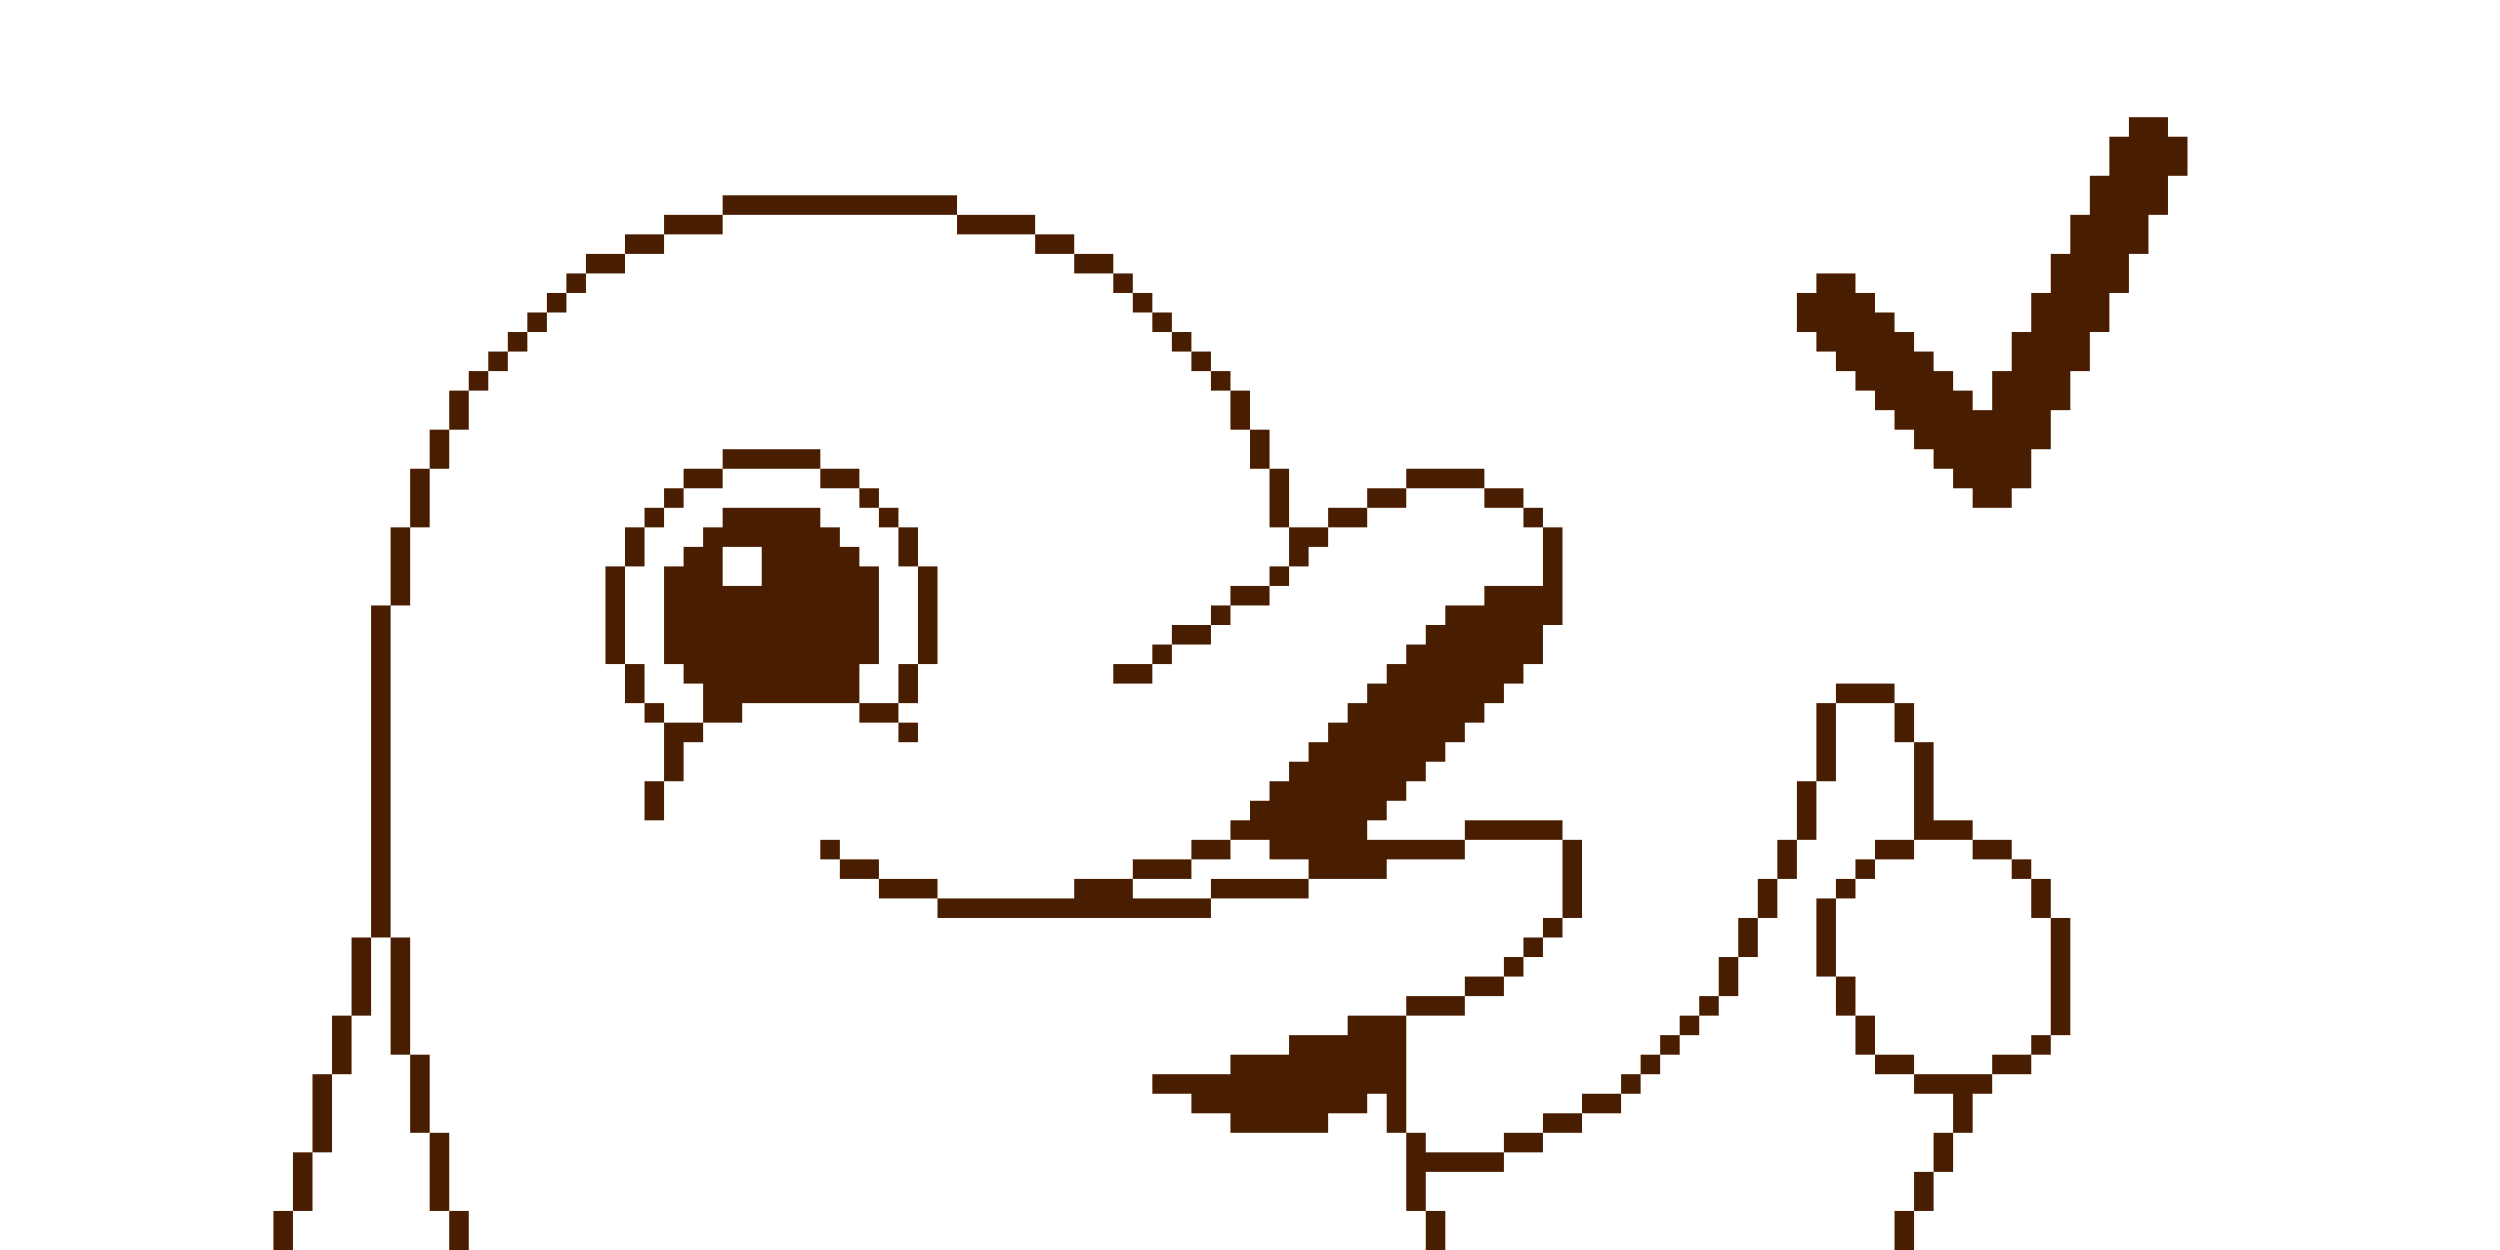 <?xml version="1.0" encoding="UTF-8" standalone="no"?>
<!-- Generator: Adobe Illustrator 26.0.2, SVG Export Plug-In . SVG Version: 6.00 Build 0)  -->

<svg
   version="1.1"
   id="Layer_1"
   x="0px"
   y="0px"
   viewBox="0 0 128 64"
   style="enable-background:new 0 0 128 64;"
   xml:space="preserve"
   xmlns="http://www.w3.org/2000/svg"
   xmlns:svg="http://www.w3.org/2000/svg"><defs
   id="defs251">
	
	
	
	
	
	
	
	
	
	
	
	
	
	
	
	
	
	
	
	
	
	
	
	
	
	
	
	
	
	
	
	
	
	
	
	
	
	
	
	
	
	
	
	
	
	
	
	
	
	
	
	
	
	
	
	
	
	
	
	
	
	
	
	
	
	
	
	
	
	
	
	
	
	
	
	
	
	
	
	
	
	
	
	
	
	
	
	
	
	
	
	
	
	
	
	
	
	
	
	
	
	
	
	
	
	
	
	
	
	
	
	
	
	
	
	
	
	
	
	
</defs>
<style
   type="text/css"
   id="style2">
	.st0{fill:#FE8A2C;}
</style>

<path
   id="path6"
   d="m 109,6 v 1 h -1 v 2 h -1 v 2 h -1 v 2 h -1 v 2 h -1 v 2 h -1 v 2 h -1 v 2 h -1 v -1 h -1 v -1 h -1 v -1 h -1 v -1 h -1 v -1 h -1 v -1 h -1 v -1 h -2 v 1 h -1 v 2 h 1 v 1 h 1 v 1 h 1 v 1 h 1 v 1 h 1 v 1 h 1 v 1 h 1 v 1 h 1 v 1 H 101 v 1 h 2 v -1 h 1 v -2 h 1 v -2 h 1 v -2 h 1 v -2 h 1 v -2 h 1 v -2 h 1 v -2 h 1 V 9 h 1 V 7 h -1 V 6 Z M 37,10 V 11 h 12 V 10 h -1 z m 12,1 v 1 h 4 v -1 h -1 z m 4,1 v 1 h 2 v -1 h -1 z m 2,1 v 1 h 2 v -1 h -1 z m 2,1 v 1 h 1 v -1 z m 1,1 v 1 h 1 v -1 z m 1,1 v 1 h 1 v -1 z m 1,1 v 1 h 1 v -1 z m 1,1 v 1 h 1 v -1 z m 1,1 v 1 h 1 v -1 z m 1,1 v 2 h 1 v -2 z m 1,2 v 2 h 1 v -2 z m 1,2 v 3 h 1 v -2 -1 z m 1,3 v 2 h 1 v -1 h 1 v -1 z m 2,0 h 2 v -1 h -2 z m 2,-1 h 2 v -1 h -2 z m 2,-1 h 4 v -1 h -1 -3 z m 4,0 v 1 h 2 v -1 h -1 z m 2,1 v 1 h 1 v -1 z m 1,1 v 3 h -3 v 1 h -2 v 1 h -1 v 1 h -1 v 1 h -1 v 1 h -1 v 1 h -1 v 1 h -1 v 1 h -1 v 1 h -1 v 1 h -1 v 1 h -1 v 1 h -1 v 1 h 2 v 1 h 2 v 1 h 4 v -1 h 4 v -1 h -2 -3 v -1 h 1 v -1 h 1 v -1 h 1 v -1 h 1 v -1 h 1 v -1 h 1 v -1 h 1 v -1 h 1 v -1 h 1 v -2 h 1 v -5 z m -4,16 h 5 v -1 h -1 -4 z m 5,0 v 4 h 1 v -1 -3 z m 0,4 h -1 v 1 h 1 z m -1,1 h -1 v 1 h 1 z m -1,1 h -1 v 1 h 1 z m -1,1 h -2 v 1 h 2 z m -2,1 h -3 v 1 h 2 1 z m -3,1 h -3 v 1 h -3 v 1 h -3 v 1 h -4 v 1 h 2 v 1 h 2 v 1 h 5 v -1 h 2 v -1 h 1 v 2 h 1 v -2 z m 0,6 v 4 h 1 v -2 h 4 v -1 h -2 -2 v -1 z m 5,1 h 2 v -1 h -2 z m 2,-1 h 2 v -1 h -2 z m 2,-1 h 2 v -1 h -2 z m 2,-1 h 1 v -1 h -1 z m 1,-1 h 1 v -1 h -1 z m 1,-1 h 1 v -1 h -1 z m 1,-1 h 1 v -1 h -1 z m 1,-1 h 1 v -1 h -1 z m 1,-1 h 1 v -2 h -1 v 1 z m 1,-2 h 1 v -2 h -1 v 1 z m 1,-2 h 1 v -2 h -1 v 1 z m 1,-2 h 1 v -2 h -1 v 1 z m 1,-2 h 1 v -3 h -1 v 1 z m 1,-3 h 1 v -4 h -1 v 1 z m 1,-4 h 3 v -1 h -1 -2 z m 3,0 v 2 h 1 v -2 z m 1,2 v 5 H 100 101 V 42 H 99 V 38 Z M 101,43 v 1 h 1 1 v -1 z m 2,1 v 1 h 1 v -1 z m 1,1 v 2 h 1 v -2 z m 1,2 v 1 5 h 1 v -6 z m 0,6 h -1 v 1 h 1 z m -1,1 h -2 v 1 h 2 z m -2,1 h -2 -2 v 1 H 100 v 2 h 1 v -2 h 1 z m -2,3 h -1 v 1 1 H 100 Z m -1,2 h -1 v 1 1 h 1 z m -1,2 h -1 v 1 1 h 1 z m 0,-7 v -1 h -1 -1 v 1 z m -2,-1 v -2 h -1 v 2 z m -1,-2 v -2 h -1 v 2 z m -1,-2 v -2 -2 h -1 v 4 z m 0,-4 h 1 v -1 h -1 z m 1,-1 h 1 v -1 h -1 z m 1,-1 h 2 v -1 h -2 z m -23,18 v 2 h 1 v -2 z m -6,-17 h -2 -3 v 1 h 5 z m -5,1 h -2 -2 v -1 h -3 v 1 h -7 v 1 h 14 z m -14,0 v -1 h -1 -2 v 1 z m -3,-1 v -1 h -1 -1 v 1 z m -2,-1 v -1 h -1 v 1 z m 15,1 h 2 1 v -1 h -3 z m 3,-1 h 2 v -1 h -2 z m 5,-15 h -1 v 1 h 1 z m -1,1 h -2 v 1 h 2 z m -2,1 h -1 v 1 h 1 z m -1,1 h -2 v 1 h 2 z m -2,1 h -1 v 1 h 1 z m -1,1 h -2 v 1 h 2 z m -22,-23 h -2 -1 v 1 h 3 z m -3,1 h -2 v 1 h 2 z m -2,1 h -2 v 1 h 2 z m -2,1 h -1 v 1 h 1 z m -1,1 h -1 v 1 h 1 z m -1,1 h -1 v 1 h 1 z m -1,1 h -1 v 1 h 1 z m -1,1 h -1 v 1 h 1 z m -1,1 h -1 v 1 h 1 z m -1,1 h -1 v 1 1 h 1 z m -1,2 h -1 v 1 1 h 1 z m -1,2 h -1 v 1 2 h 1 z m -1,3 h -1 v 1 3 h 1 z m -1,4 h -1 v 1 16 h 1 z m 0,17 v 2 4 h 1 v -6 z m 1,6 v 2 2 h 1 v -4 z m 1,4 v 2 2 h 1 v -4 z m 1,4 v 2 h 1 v -2 z m -4,-14 h -1 v 1 3 h 1 z m -1,4 h -1 v 1 2 h 1 z m -1,3 h -1 v 1 3 h 1 z m -1,4 h -1 v 1 2 h 1 z m -1,3 h -1 v 1 1 h 1 z m 22,-39 v 1 h 2 3 v -1 z m 5,1 v 1 h 1 1 v -1 z m 2,1 v 1 h 1 v -1 z m 1,1 v 1 h 1 v -1 z m 1,1 v 2 h 1 v -2 z m 1,2 v 2 3 h 1 v -5 z m 0,5 h -1 v 1 1 h 1 z m -1,2 h -2 v 1 h 2 z m 0,1 v 1 h 1 v -1 z m -2,-1 v -2 h 1 v -5 h -1 v -1 h -1 v -1 h -1 v -1 h -5 v 1 h -1 v 1 h -1 v 1 h -1 v 5 h 1 v 1 h 1 v 2 h 2 v -1 h 5 z m -8,1 h -2 v 3 h 1 v -2 h 1 z m -2,3 h -1 v 1 1 h 1 z m 0,-3 v -1 h -1 v 1 z m -1,-1 v -2 h -1 v 2 z m -1,-2 v -2 -3 h -1 v 5 z m 0,-5 h 1 v -1 -1 h -1 z m 1,-2 h 1 v -1 h -1 z m 1,-1 h 1 v -1 h -1 z m 1,-1 h 2 v -1 h -2 z m 2,3 h 2 v 1 1 h -2 z"
   style="fill:#491d00;fill-opacity:1;stroke:none" />
</svg>
